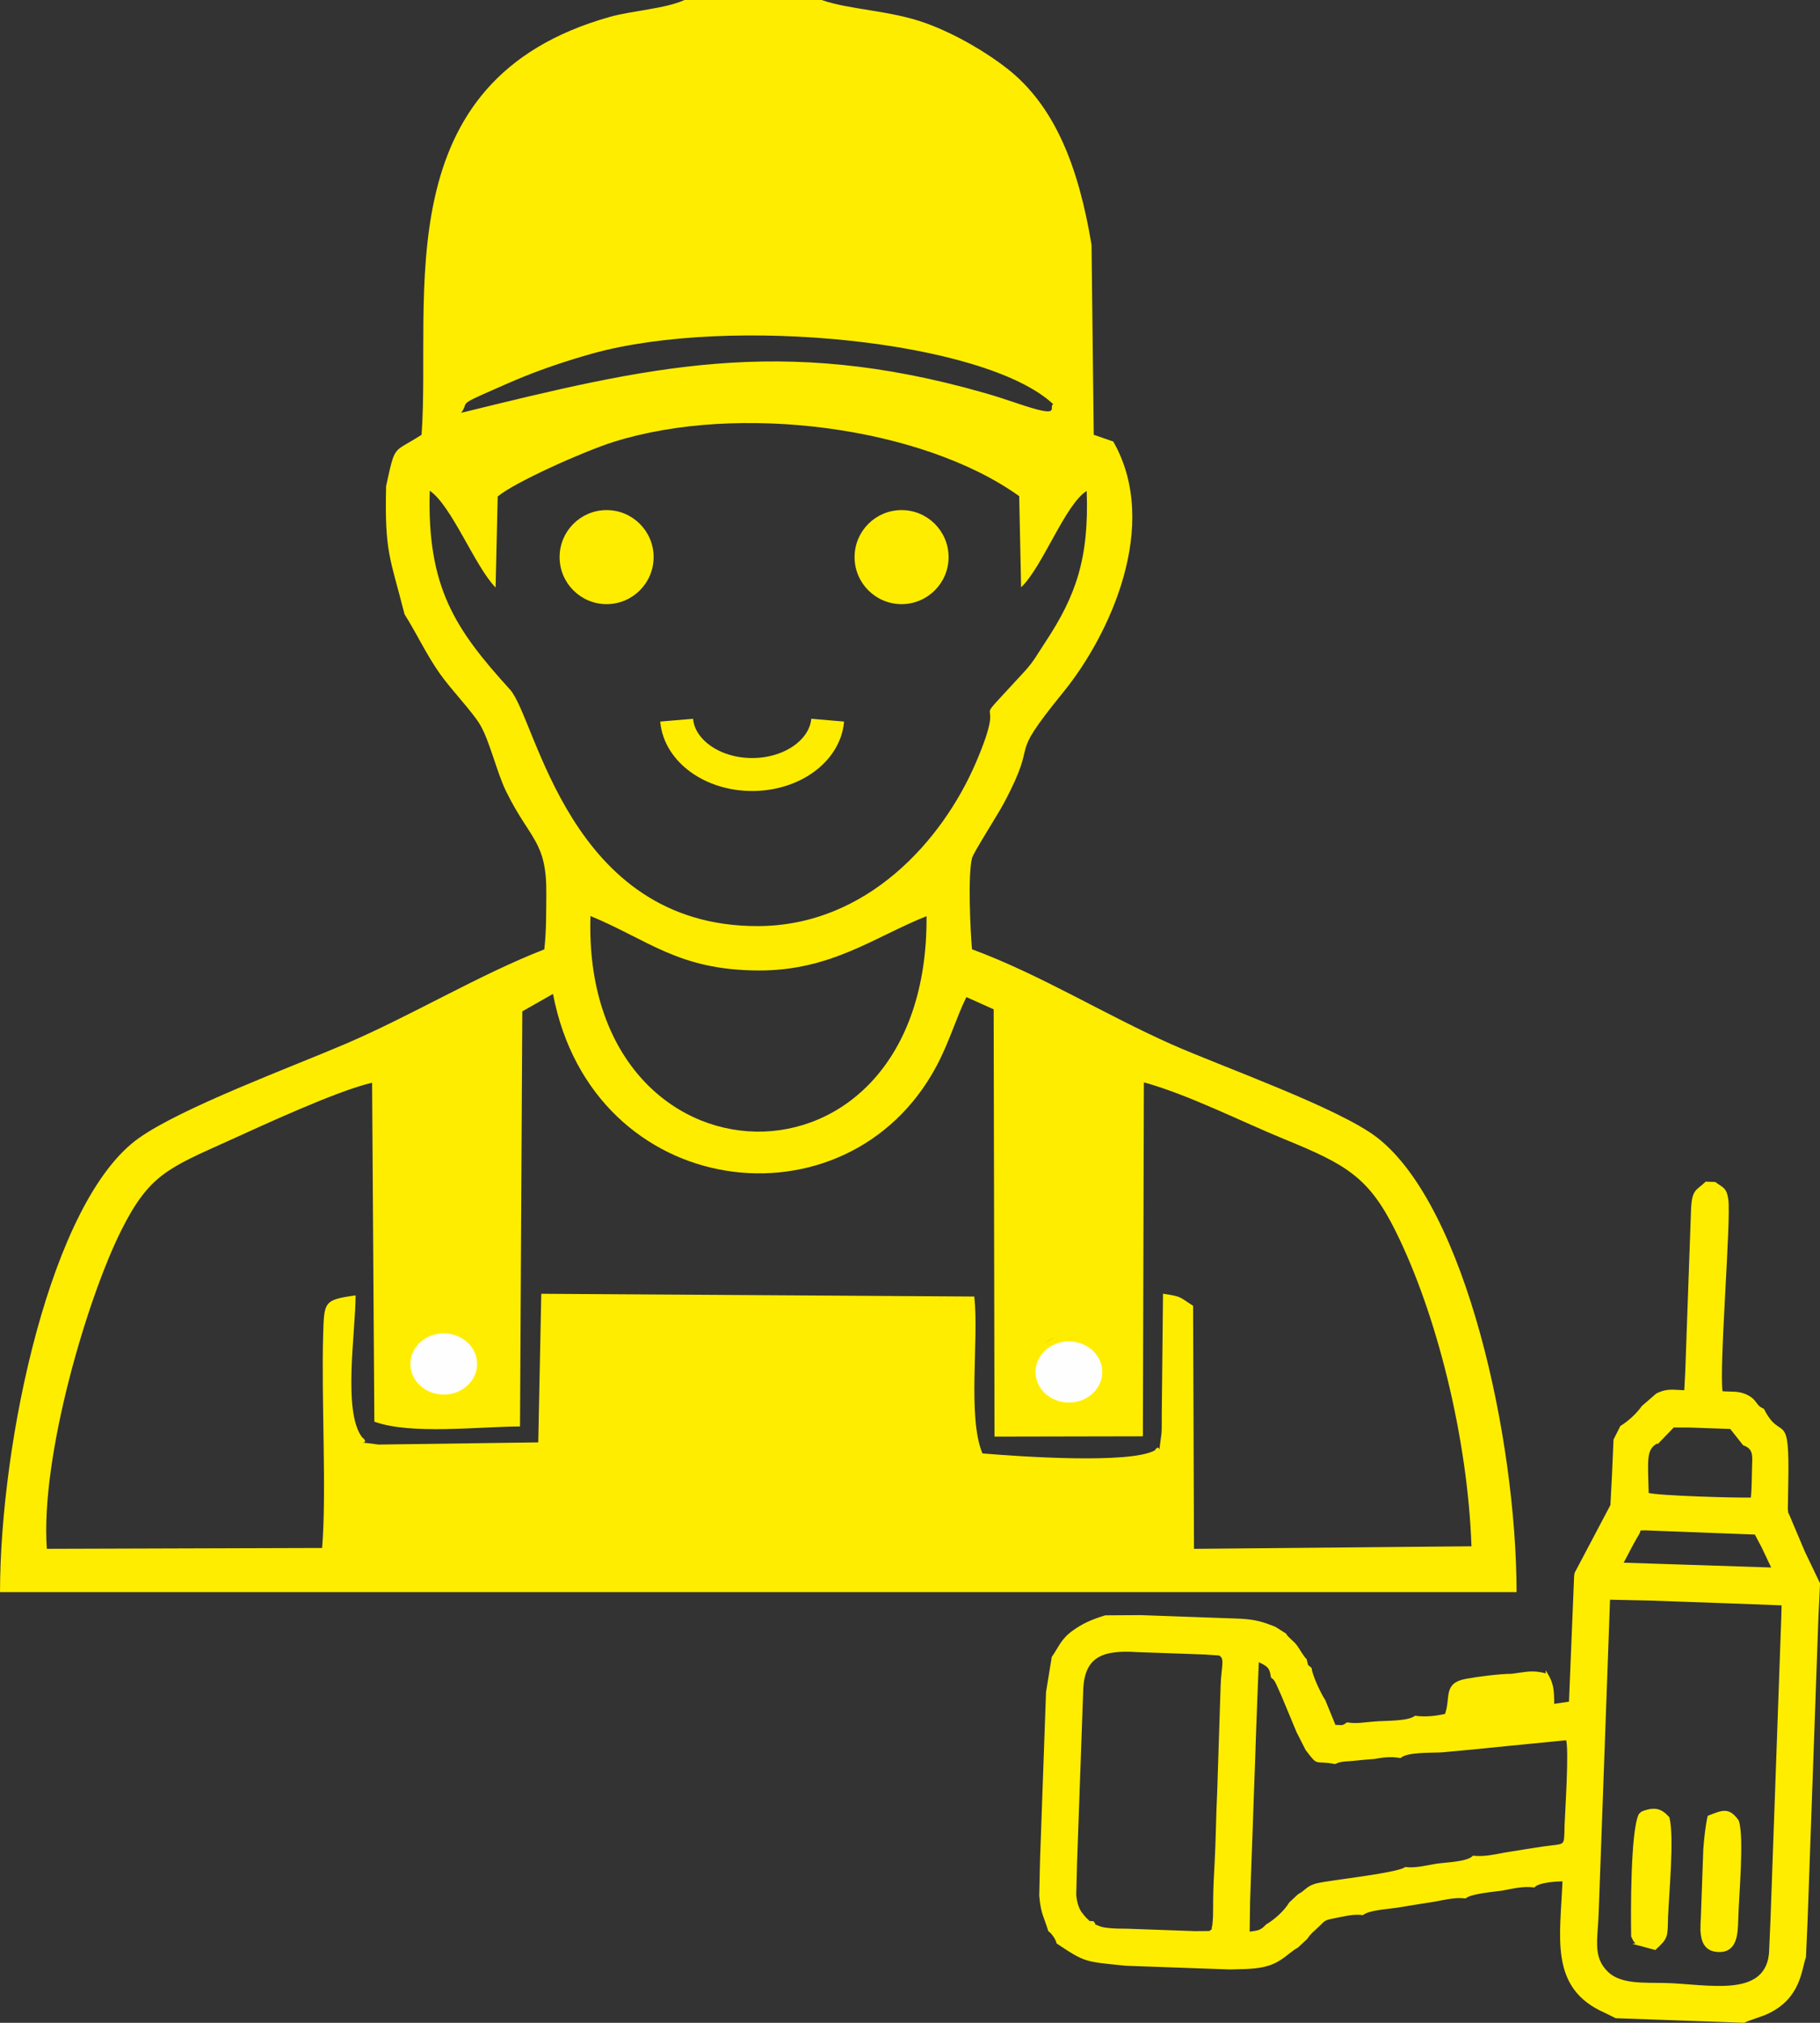 <?xml version="1.0" encoding="UTF-8"?>
<!DOCTYPE svg PUBLIC "-//W3C//DTD SVG 1.1//EN" "http://www.w3.org/Graphics/SVG/1.1/DTD/svg11.dtd">
<!-- Creator: CorelDRAW 2019 (64-Bit) -->
<svg xmlns="http://www.w3.org/2000/svg" xml:space="preserve" width="155.906mm" height="173.225mm" version="1.1" style="shape-rendering:geometricPrecision; text-rendering:geometricPrecision; image-rendering:optimizeQuality; fill-rule:evenodd; clip-rule:evenodd"
viewBox="0 0 1354.33 1504.77"
 xmlns:xlink="http://www.w3.org/1999/xlink"
 xmlns:xodm="http://www.corel.com/coreldraw/odm/2003">
 <rect x="0" y="0" width="1354.33" height="1504.77" fill="#333333" stroke="none"/>
 <defs>
  <style type="text/css">
   <![CDATA[
    .str1 {stroke:#FFED00;stroke-width:24.52;stroke-miterlimit:22.926}
    .str2 {stroke:#FFED00;stroke-width:4.6;stroke-miterlimit:22.926}
    .str0 {stroke:#FFED00;stroke-width:1.74;stroke-miterlimit:22.926}
    .fil1 {fill:none}
    .fil2 {fill:#FEFEFE}
    .fil0 {fill:#FFED00}
   ]]>
  </style>
 </defs>
 <g id="Слой_x0020_1">
  <path class="fil0" d="M770.65 1033.4c-7.25,-44.1 25.15,-47.38 47.16,-26.17 8.29,39.42 -22.52,50.56 -47.16,26.17zm-464.73 -30.33c48.23,-45.96 76.44,42.63 12.48,34.28 -6.49,-5.91 -6.55,-5.91 -12.05,-12.91l-0.43 -21.37zm94.61 69.92l-118.9 1.64c-23.21,-3.42 -3.74,1.43 -12.22,-5.5 -14.46,-18.97 -4.8,-77.93 -4.8,-105.48 -23.7,3.3 -23.41,4.7 -24.13,29.16 -1.41,48.26 2.63,117.37 -0.78,158.74l-204.85 0.63c-4.87,-68.87 30.25,-186.79 55.41,-236.95 20.66,-41.2 34.64,-46.19 79.34,-66.37 24.74,-11.17 80.88,-37.35 107.3,-43.42l1.67 252.14c26.9,9.82 76.98,3.74 108.39,3.57l1.71 -308.8 22.84 -12.98c29.5,154.92 219.01,177.86 285.29,53.86 9.65,-18.06 14.67,-35.98 22.33,-51.49l20.29 9.09 0.63 317.87 110.41 -0.22 0.74 -263.32c32.91,9.04 73.34,29.52 104.57,42.29 45.71,18.69 62.61,28.06 82.45,67.8 30.94,61.98 53.94,154.47 56.76,235.05l-206.48 1.9 -0.67 -180.84c-10.67,-6.7 -7.81,-6.72 -22.38,-8.97l-0.94 90.05c-0.01,2.36 0.06,11.95 -0.18,13.71 -3,21.95 0.07,5.43 -5.04,12.83 -18.7,10.24 -100.77,4.55 -128.22,2.23 -11.27,-27.12 -2.52,-84.34 -6.05,-116.71l-322.23 -2.05 -2.24 110.53zm38.87 -391.56c43.48,17.98 65.51,40.23 124.85,40.52 54.03,0.26 86.21,-24.84 125.23,-40.42 1.58,218.12 -256.93,209.35 -250.08,-0.09zm-69.04 -312.08c12.32,-10.47 63.97,-33.58 86.01,-40.54 92.78,-29.31 229.77,-11.54 302.05,40.28l1.43 67.8c16,-15.16 32.81,-61.79 48.8,-71.67 1.8,50.02 -7.92,77.93 -30.89,112.65 -5.55,8.39 -8.57,14.2 -15.01,21.24 -47.5,51.88 -10.18,6.75 -36.52,68.14 -24.9,58.05 -81.11,121.36 -162.01,121.68 -141.32,0.54 -165.02,-154.31 -184.73,-175.99 -40.93,-45.01 -61.79,-76.11 -59.7,-147.9 16.35,11.18 33.6,56.36 49.01,72.04l1.55 -67.72zm-27.16 -62.25c6.19,-8.64 -3.68,-5.11 23.88,-17.16 7.23,-3.16 13.69,-6.09 22.04,-9.49 16.35,-6.64 34.62,-12.66 51.2,-17.31 102.68,-28.78 292.86,-9.83 343.41,37.52 -3.98,2.36 7.93,11.27 -27.67,-0.92 -8.89,-3.04 -15.96,-5.27 -23.96,-7.56 -151.79,-43.32 -250.22,-19.12 -388.9,14.92zm-55.88 54.43c-1.16,49.51 2.87,52.8 13.73,95.44 9.06,14.35 16.22,29.97 26.24,44.14 8.91,12.6 24.26,28.3 30.06,38.2 7.04,12.01 12.46,35.51 19.18,49.23 17.81,36.35 30.38,36.99 30.01,76.5 -0.14,14.57 0.09,26.65 -1.49,41.2 -49.26,19.23 -98.41,49.12 -148.21,70.43 -40.43,17.3 -121.26,47.17 -153.42,69.9 -65.82,46.52 -103.26,226.02 -103.41,337.82l1128.53 0c-0.15,-113.99 -37.68,-286.39 -103.42,-337.89 -28.26,-22.14 -115.95,-53.01 -153.43,-69.67 -49.76,-22.11 -97.77,-51.97 -148.38,-70.66 -1.26,-13.76 -3.2,-56.22 0.08,-68.04 1.14,-4.12 18.87,-31.73 23.65,-40.69 28.08,-52.61 -0.06,-28.04 44.56,-82.99 33.76,-41.58 72.41,-123.61 36.84,-185.99l-14.54 -5.03 -1.64 -141.23c-9.68,-58.46 -27.36,-103.22 -62.45,-130.94 -14.69,-11.61 -38.23,-25.91 -61.29,-34.17 -26.49,-9.49 -56.46,-9.83 -77.07,-17.09l-102.14 0c-14.29,6.54 -38.86,7.89 -55.39,12.53 -168.21,47.19 -132.84,208.16 -140.21,310.9 -21.79,14.09 -19.32,6.24 -26.38,38.09z"/>
  <path class="fil0 str0" d="M838.82 1435.66l26.72 0.95 23.73 0.85 10.86 -0.11c4.31,-3.07 1.36,0.35 2.84,-4.91 0.14,-0.49 0.51,-5.72 0.54,-6.49 0.13,-4.45 0.07,-9.1 0.13,-13.57 0.12,-9.04 0.59,-17.9 1.09,-26.9 0.95,-17.34 1,-34.7 1.89,-52.13l2.56 -79.05c0.44,-14.97 3.6,-20.68 -1.67,-23.61l-10.83 -0.75 -23.73 -0.85 -26.72 -0.95c-25.68,-1.65 -40.47,3.24 -41.07,30.11l-0.95 26.72 -0.85 23.73 -0.95 26.72 -0.85 23.73 -0.95 26.72 -0.6 23.74c0.46,5.47 1.82,9.9 4.07,13.27 0.67,1.01 3.41,4.25 3.81,4.59 5.52,4.87 -0.06,1.62 5.5,2.64 2.61,3.11 -3.32,0.5 5.03,3.77 1.92,0.75 3.9,0.95 5.94,1.19 4.77,0.57 9.67,0.54 14.46,0.58zm285.16 -137.87l-27.08 2.71 -23.6 2.19c-8.3,0.58 -25.77,-0.4 -31.36,4.22 -7.17,-1.18 -12.01,-0.5 -19.32,0.73 -5.65,0.36 -10.52,0.93 -16.22,1.48 -2.27,0.22 -5.15,0.27 -7.4,0.62 -2.08,0.32 -1.36,0.25 -3.02,0.63 -0.36,0.08 -1.59,0.4 -1.36,0.49 0.22,0.08 -0.89,0.33 -1.32,0.53 -15.42,-3 -11.34,2.7 -20.97,-9.96l-6.69 -13.15 -10.05 -24.14c-1.41,-3.51 -2.58,-5.95 -4.09,-9.29 -0.65,-1.43 -1.3,-3.15 -2.21,-4.54 -1.54,-2.35 -0.97,-1.26 -2.68,-2.82 -1.12,-8.08 -3.48,-8.78 -10.7,-12.37l-1.15 28.25 -0.94 25.44 -0.86 25.01 -0.94 25.44 -0.86 25.01 -0.94 25.44 -0.86 25.01 -0.33 23.25c7.33,-1.04 9.21,-0.89 13.66,-5.65 6.37,-3.78 13.48,-10.12 17.38,-16.53l6.45 -6c5.1,-2.63 5.71,-5.29 11.56,-7.35 3.38,-1.19 10.78,-2.11 14.78,-2.73 9.61,-1.52 48.45,-6.22 53.01,-9.93 7.55,0.93 15.61,-1.26 23.28,-2.5 7.4,-1.06 22.79,-1.4 27.26,-5.91 7.95,0.87 15.58,-0.91 23.55,-2.38 10.13,-1.63 18.54,-3.06 28.73,-4.54 17.15,-2.49 16.02,0.54 16.43,-16.66 0.15,-6.17 3.69,-59.03 0.88,-64.13l-42 4.12zm91 -149.92l-8.17 15.45 112.59 3.68 -7.63 -16.11 -5.38 -10.16 -82.38 -3.16c-7.86,0.43 -2.41,-0.43 -5,3.18l-4.02 7.12zm102.23 306.24l1.15 -26 0.85 -23.73 0.95 -26.72 0.85 -23.73 0.95 -26.72 0.85 -23.73 0.95 -26.72 0.85 -23.73 0.95 -26.72 0.85 -23.73 0.22 -9.16 -24.52 -0.96 -23.73 -0.85 -26.72 -0.95 -23.73 -0.85 -30.68 -0.65 -8.47 233.39c-0.57,19.84 -4.89,33.43 7.28,45.07 9.87,9.44 27.16,8.06 42.79,8.42 31.39,0.72 74.07,11.51 78.35,-21.94zm-82.98 -381.78c-10.64,4.78 -8.78,12.91 -8.25,39.01 7.56,2.26 66.81,3.92 77.71,3.56 0.86,-8.22 0.69,-16.76 0.99,-25.09 0.27,-7.55 0.61,-12.64 -7.02,-15.4l-9.67 -12.23 -5.76 -0.23 -25.44 -0.88 -11.66 -0.03 -10.9 11.29zm63.39 431.56l-95.1 -3.39 -8.09 -4c-41.2,-18.03 -32.32,-55.97 -30.83,-97.85 -6.32,0.12 -18.48,0.85 -22.13,4.54 -7.78,-1.03 -15.8,0.87 -23.58,2.38 -7.2,1 -23.41,2.34 -27.5,5.79 -7.83,-0.86 -15.31,1.03 -23.28,2.5 -9.48,1.41 -17.77,2.88 -27.36,4.4 -7.27,1.15 -20.88,1.76 -25.78,5.52 -7.15,-0.91 -13.9,0.99 -20.86,2.33 -8.41,1.55 -7.57,2.06 -12.68,6.88 -3.76,3.55 -5.53,4.65 -8.29,8.78l-6.74 6.28c-6.78,3.8 -11.62,10.28 -21.85,13.46 -8.6,2.68 -18.72,2.42 -28.5,2.72l-26.72 -0.95 -23.73 -0.85 -26.72 -0.95c-30.52,-3.11 -29.76,-2.25 -50.86,-16.27 -0.71,-3.15 -3.83,-7.49 -6.2,-9.16 -3.32,-10.97 -5.38,-12.1 -6.61,-25.85l0.6 -26.73 0.85 -23.73 0.95 -26.72 0.85 -23.73 0.95 -26.72 0.85 -23.73 4.24 -25.94c4.86,-6.75 6.57,-13.02 15.38,-19.25 7.16,-5.07 13.02,-7.81 23.71,-11.11l26.05 -0.16 23.73 0.85 26.72 0.95 23.73 0.85c11.22,0.66 16.1,2.09 25.78,5.92l7.68 4.85c2.04,3.4 5.53,5.17 8.28,8.94 1.89,2.59 4.98,8.22 6.95,9.92 1.7,6.01 -0.11,3.19 3.69,6.58 0.45,5.17 7.12,19.4 10.21,23.86l7.73 18.9c5.68,0.1 5.68,1.03 9.41,-1.81 7.68,1.18 12.08,-0.13 19.99,-0.65 8.38,-0.77 25.12,-0.07 30.7,-4.27 7.7,1.1 15.8,0.03 22.71,-1.5 4.78,-12.69 -1.68,-22.94 14.99,-25.99 9.11,-1.67 24.8,-3.7 33.97,-3.75 11.35,-1.37 15.34,-3.12 26.19,-0.07l0 -0.27c3.97,6.83 4.59,11.08 4.56,22.84l12.72 -1.87 3.84 -94.12 0.33 -2.17 26.67 -50.49 1.22 -23.29 1.09 -25.43 4.9 -9.75c5.91,-3.6 11.99,-9.27 16,-14.9l10.62 -9.18c7.5,-3.74 11.66,-2.55 21.1,-2.2l0.76 -14.29 0.78 -21.88 1.02 -28.57 0.78 -21.88 1.02 -28.57 0.78 -21.88c0.9,-12.89 3.54,-11.74 10.34,-18.14l6.45 0.23c5.62,4.15 7.96,3.89 9.14,12.16 2.17,15.16 -7.06,125.66 -4.2,143.45 7.46,0.76 12.66,-0.58 19.39,3.02 6.89,3.69 5.18,7.18 11.54,9.94 13.2,25.95 19.03,-2.03 17.87,55.62l-0.31 18.35c0.54,4.71 0.36,2.62 1.03,4.23l11.71 27.69 11.23 23.42 -1.23 25.52 -0.85 23.73 -0.95 26.72 -0.85 23.73 -0.95 26.72 -0.85 23.73 -0.95 26.72 -0.85 23.73 -0.95 26.72 -0.85 23.73 -1.18 26.71c-3.41,9.38 -3.63,30.17 -27.89,41.52 -4.97,2.33 -13.14,4.48 -17.48,6.63z"/>
  <path class="fil0 str0" d="M1218.76 1446.21c-3.21,-3.27 -2.17,-1.95 -4.09,-5.89 -0.31,-18.28 -0.46,-77.7 5.56,-90.32l1.7 -1.58c9.55,-3.75 14.14,-2.11 19.53,3.9 3.61,14.16 -0.36,56.35 -1.07,73.81 -0.4,14.61 0.39,15 -8.85,23.54l-12.79 -3.46z"/>
  <path class="fil0 str0" d="M1266.55 1426.27l0.85 -23.73 0.95 -26.72c0.63,-8.57 1.69,-18.07 3.17,-24.37 10.19,-3.86 14.61,-6.52 21.55,3.22 4.13,12.42 -0.1,56.87 -0.45,73.32 -0.24,11.6 -1.19,23.9 -14.06,23.27 -13.23,-0.64 -12.75,-13.24 -12.01,-25z"/>
  <circle class="fil0 str0" cx="451.4" cy="414.44" r="34.11"/>
  <circle class="fil0 str0" cx="670.9" cy="414.44" r="34.11"/>
  <path class="fil1 str1" d="M615.9 535.74c-1.93,22.58 -26.35,40.43 -56.19,40.43 -29.84,0 -54.26,-17.85 -56.19,-40.43"/>
  <ellipse class="fil2 str2" cx="330.21" cy="1014.67" rx="27.12" ry="25.05"/>
  <ellipse class="fil2 str2" cx="795.41" cy="1020.64" rx="27.12" ry="25.05"/>
 </g>
</svg>

